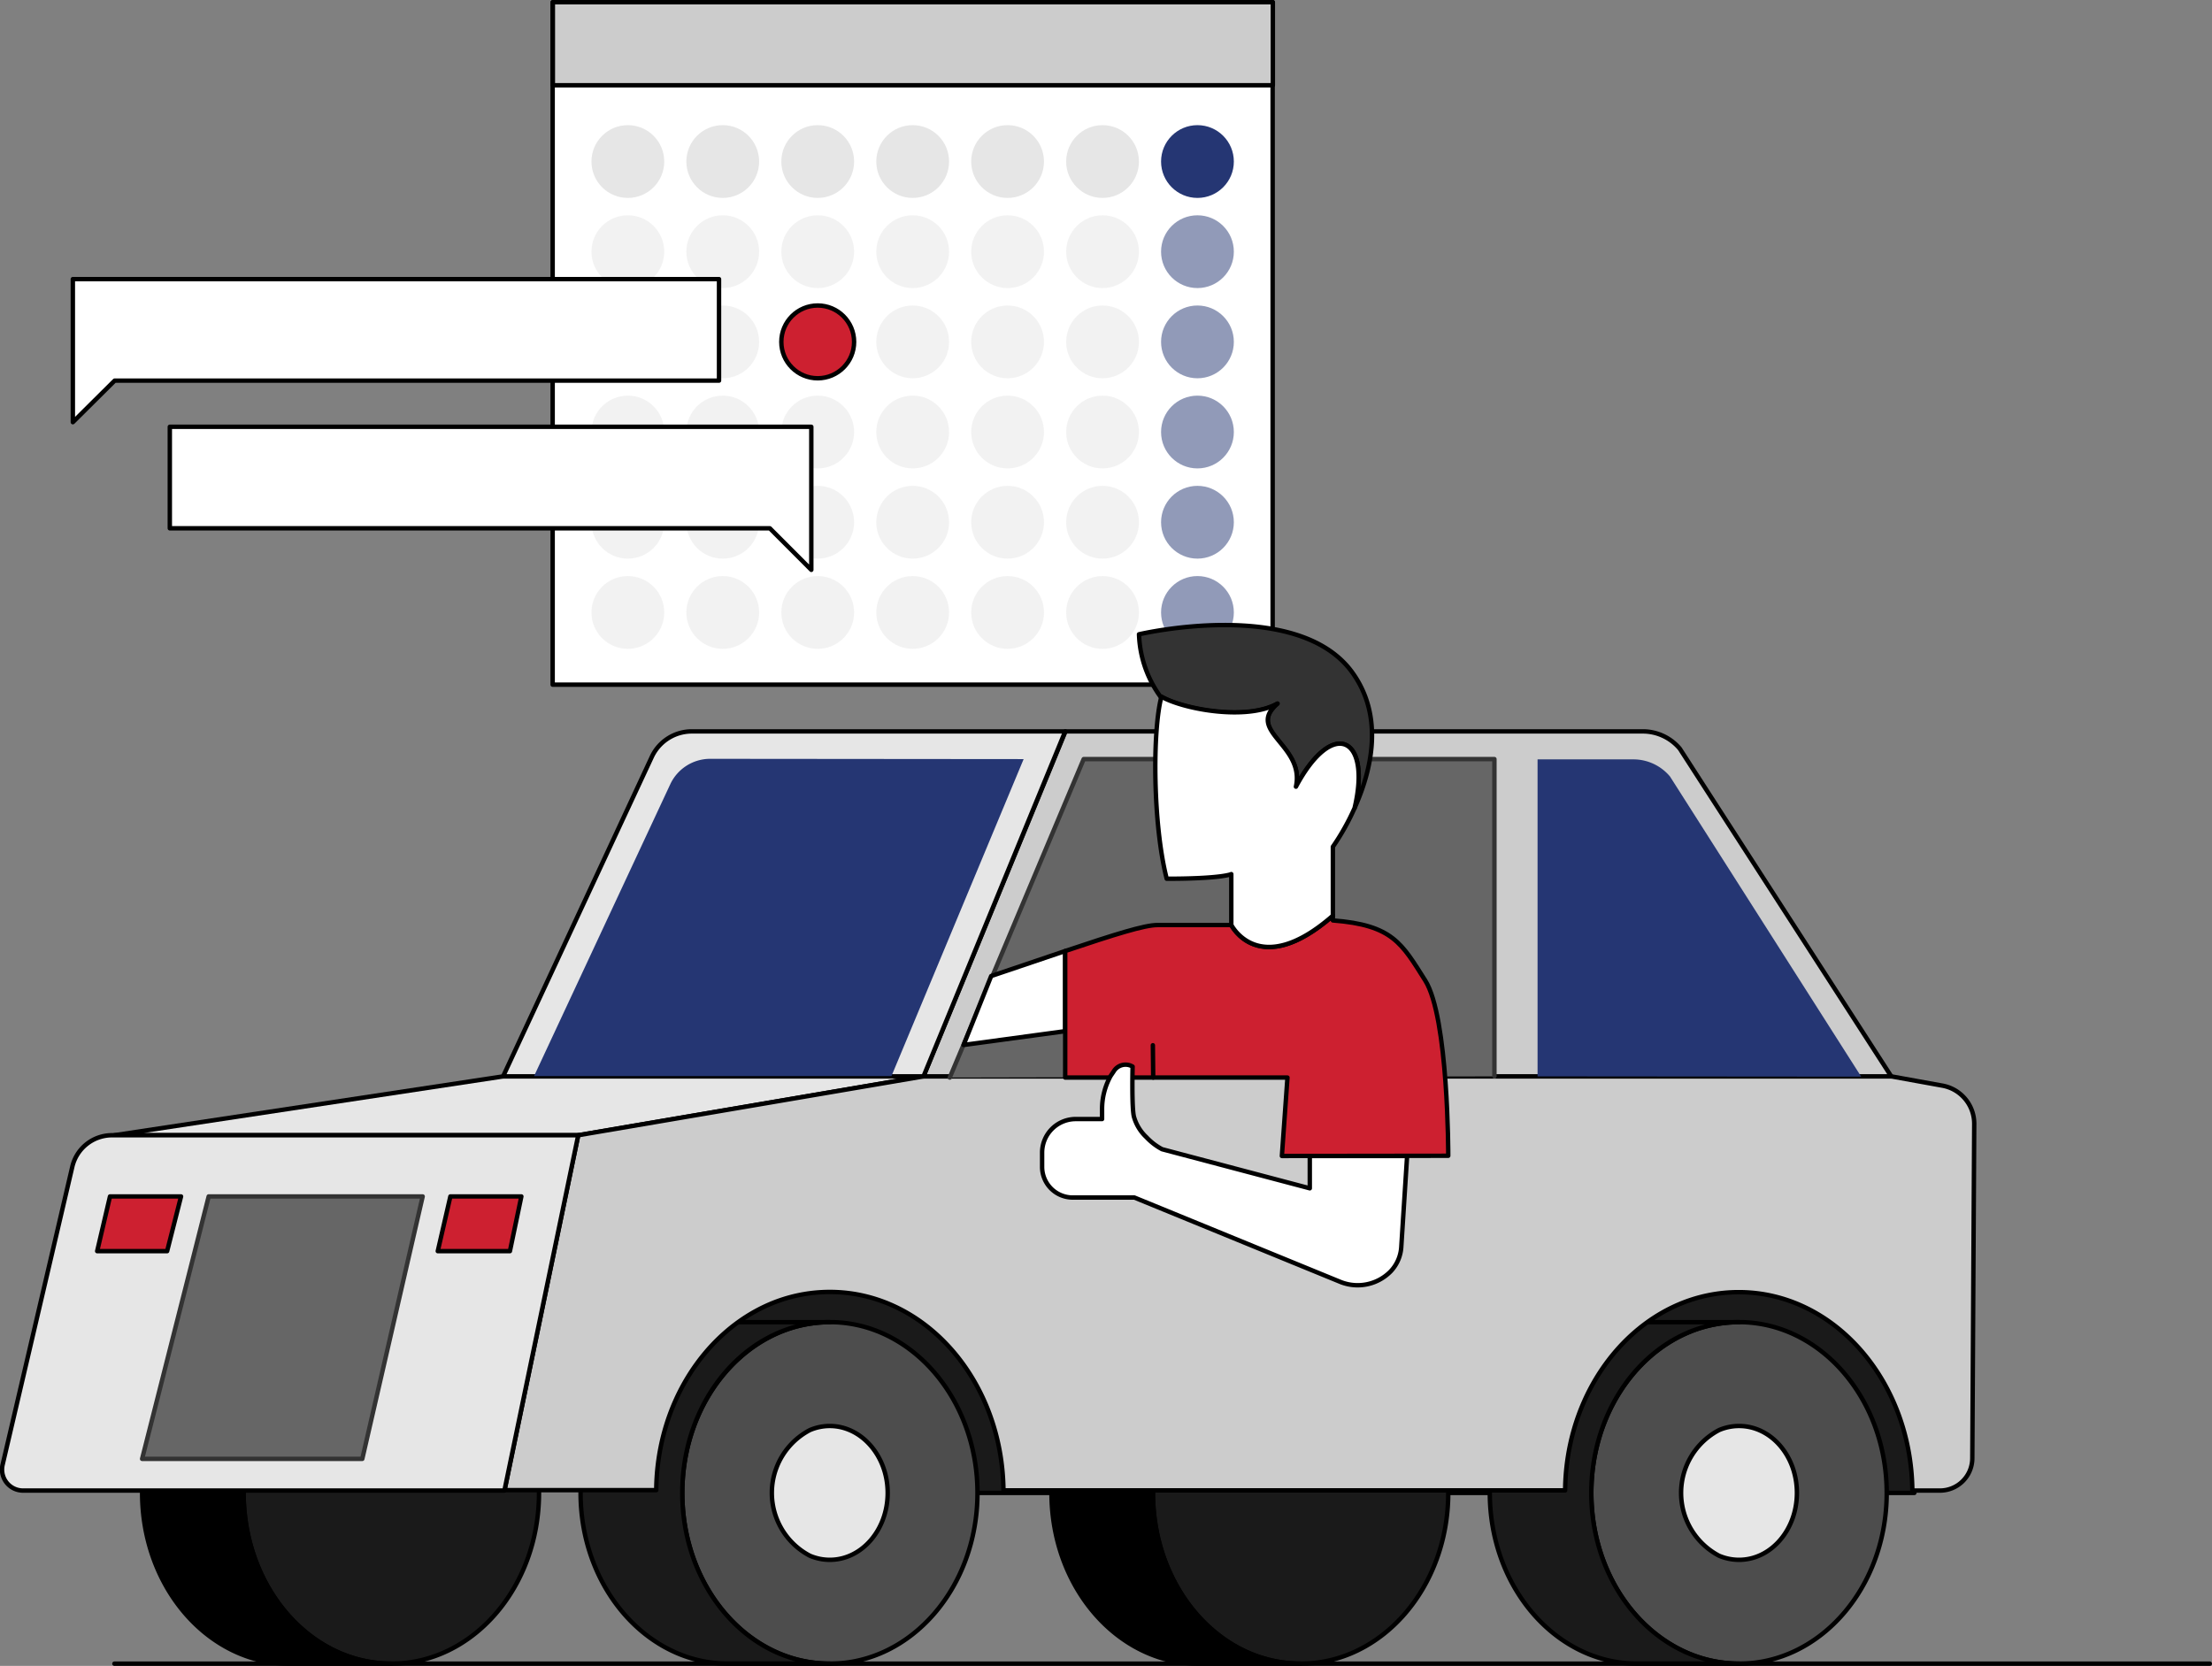 <svg xmlns="http://www.w3.org/2000/svg" viewBox="0 0 320.96 241.73"><rect x="0" y="0" width="320.96" height="241.73" fill="#808080" stroke="none"/><defs><style>.cls-1{fill:#fff;}.cls-1,.cls-10,.cls-11,.cls-13,.cls-14,.cls-6,.cls-7,.cls-8,.cls-9{stroke:#000;}.cls-1,.cls-10,.cls-11,.cls-12,.cls-13,.cls-14,.cls-6,.cls-7,.cls-8,.cls-9{stroke-linecap:round;stroke-linejoin:round;stroke-width:0.64px;}.cls-10,.cls-2,.cls-4{fill:#e6e6e6;}.cls-3,.cls-5{fill:#253673;}.cls-4,.cls-5{opacity:0.5;}.cls-6{fill:#cd2030;}.cls-7{fill:#ccc;}.cls-8{fill:#1a1a1a;}.cls-11{fill:#4d4d4d;}.cls-12{fill:#666;stroke:#333;}.cls-13{fill:#333;}.cls-14{fill:none;}</style></defs><title>workflow3</title><g id="Layer_2" data-name="Layer 2"><g id="Layer_1-2" data-name="Layer 1"><rect class="cls-1" x="80.19" y="0.32" width="104.47" height="99.03"/><circle class="cls-2" cx="91.1" cy="23.44" r="5.28"/><circle class="cls-2" cx="104.87" cy="23.44" r="5.28"/><circle class="cls-2" cx="118.65" cy="23.44" r="5.28"/><circle class="cls-2" cx="132.43" cy="23.44" r="5.28"/><circle class="cls-2" cx="146.2" cy="23.44" r="5.28"/><circle class="cls-2" cx="159.98" cy="23.44" r="5.28"/><circle class="cls-3" cx="173.75" cy="23.44" r="5.28"/><circle class="cls-4" cx="91.1" cy="36.52" r="5.28"/><circle class="cls-4" cx="104.87" cy="36.52" r="5.28"/><circle class="cls-4" cx="118.65" cy="36.52" r="5.28"/><circle class="cls-4" cx="132.43" cy="36.52" r="5.28"/><circle class="cls-4" cx="146.2" cy="36.52" r="5.28"/><circle class="cls-4" cx="159.98" cy="36.52" r="5.28"/><circle class="cls-5" cx="173.75" cy="36.52" r="5.28"/><circle class="cls-4" cx="91.1" cy="49.61" r="5.28"/><circle class="cls-4" cx="104.87" cy="49.61" r="5.28"/><circle class="cls-6" cx="118.65" cy="49.61" r="5.28"/><circle class="cls-4" cx="132.43" cy="49.61" r="5.28"/><circle class="cls-4" cx="146.2" cy="49.61" r="5.28"/><circle class="cls-4" cx="159.98" cy="49.61" r="5.28"/><circle class="cls-5" cx="173.75" cy="49.61" r="5.28"/><circle class="cls-4" cx="91.1" cy="62.69" r="5.28"/><circle class="cls-4" cx="104.87" cy="62.69" r="5.28"/><circle class="cls-4" cx="118.65" cy="62.69" r="5.28"/><circle class="cls-4" cx="132.43" cy="62.69" r="5.28"/><circle class="cls-4" cx="146.2" cy="62.69" r="5.28"/><circle class="cls-4" cx="159.98" cy="62.69" r="5.28"/><circle class="cls-5" cx="173.75" cy="62.69" r="5.28"/><circle class="cls-4" cx="91.1" cy="75.78" r="5.28"/><circle class="cls-4" cx="104.87" cy="75.78" r="5.28"/><circle class="cls-4" cx="118.65" cy="75.78" r="5.28"/><circle class="cls-4" cx="132.43" cy="75.78" r="5.28"/><circle class="cls-4" cx="146.2" cy="75.78" r="5.28"/><circle class="cls-4" cx="159.98" cy="75.78" r="5.28"/><circle class="cls-5" cx="173.75" cy="75.78" r="5.28"/><circle class="cls-4" cx="91.1" cy="88.87" r="5.28"/><circle class="cls-4" cx="104.87" cy="88.87" r="5.28"/><circle class="cls-4" cx="118.65" cy="88.87" r="5.28"/><circle class="cls-4" cx="132.43" cy="88.87" r="5.28"/><circle class="cls-4" cx="146.2" cy="88.87" r="5.28"/><circle class="cls-4" cx="159.98" cy="88.87" r="5.28"/><circle class="cls-5" cx="173.75" cy="88.87" r="5.28"/><rect class="cls-7" x="80.22" y="0.32" width="104.47" height="12.05"/><rect class="cls-8" x="94.95" y="169.75" width="182.82" height="46.88"/><path class="cls-8" d="M78.21,216.63c0,13.68-9.59,24.78-21.43,24.78a18.84,18.84,0,0,1-7.36-1.5c-8.21-3.48-14.07-12.59-14.07-23.28s5.86-19.8,14.07-23.28a18.84,18.84,0,0,1,7.36-1.5C68.62,191.85,78.21,203,78.21,216.63Z"/><path class="cls-9" d="M49.42,239.91a18.84,18.84,0,0,0,7.36,1.5H42.05c-11.83,0-21.43-11.1-21.43-24.78s9.6-24.78,21.43-24.78H56.78a18.84,18.84,0,0,0-7.36,1.5c-8.21,3.48-14.07,12.58-14.07,23.28S41.21,236.43,49.42,239.91Z"/><path class="cls-8" d="M210.14,216.63c0,13.68-9.6,24.78-21.43,24.78a18.92,18.92,0,0,1-7.37-1.5c-8.2-3.48-14.06-12.59-14.06-23.28s5.86-19.8,14.06-23.28a18.92,18.92,0,0,1,7.37-1.5C200.54,191.85,210.14,203,210.14,216.63Z"/><path class="cls-9" d="M181.34,239.91a18.92,18.92,0,0,0,7.37,1.5H174c-11.84,0-21.43-11.1-21.43-24.78s9.59-24.78,21.43-24.78h14.73a18.92,18.92,0,0,0-7.37,1.5c-8.2,3.48-14.06,12.58-14.06,23.28S173.14,236.43,181.34,239.91Z"/><polygon class="cls-10" points="16.6 164.73 83.9 164.73 133.96 156.19 73.02 156.19 16.6 164.73"/><path class="cls-11" d="M141.83,216.63c0,13.68-9.59,24.78-21.43,24.78a18.84,18.84,0,0,1-7.36-1.5C104.83,236.43,99,227.32,99,216.63s5.86-19.8,14.07-23.28a18.84,18.84,0,0,1,7.36-1.5C132.24,191.85,141.83,203,141.83,216.63Z"/><path class="cls-8" d="M113,239.91a18.84,18.84,0,0,0,7.36,1.5H105.67c-11.83,0-21.43-11.1-21.43-24.78s9.6-24.78,21.43-24.78H120.4a18.84,18.84,0,0,0-7.36,1.5C104.83,196.83,99,205.93,99,216.63S104.83,236.43,113,239.91Z"/><path class="cls-11" d="M273.76,216.63c0,13.68-9.6,24.78-21.43,24.78a18.92,18.92,0,0,1-7.37-1.5c-8.2-3.48-14.06-12.59-14.06-23.28s5.86-19.8,14.06-23.28a18.92,18.92,0,0,1,7.37-1.5C264.16,191.85,273.76,203,273.76,216.63Z"/><path class="cls-8" d="M245,239.91a18.92,18.92,0,0,0,7.37,1.5H237.6c-11.84,0-21.43-11.1-21.43-24.78s9.59-24.78,21.43-24.78h14.73a18.92,18.92,0,0,0-7.37,1.5c-8.2,3.48-14.06,12.58-14.06,23.28S236.76,236.43,245,239.91Z"/><path class="cls-7" d="M274.43,156.19l7.4,1.34a5.62,5.62,0,0,1,4.63,5.56l-.28,48.53a4.7,4.7,0,0,1-4.7,4.67h-4c-.16-15.93-11.37-28.79-25.19-28.79a22.19,22.19,0,0,0-8.66,1.76c-9.56,4.06-16.41,14.6-16.53,27H145.6c-.16-15.93-11.38-28.79-25.2-28.79a22.19,22.19,0,0,0-8.66,1.76c-9.55,4.06-16.41,14.6-16.52,27h-22L83.9,164.73,134,156.19Z"/><path class="cls-10" d="M16.28,164.73H83.9L73.19,216.29H3.38a3.05,3.05,0,0,1-3-3.75l10.11-43.23A5.92,5.92,0,0,1,16.28,164.73Z"/><path class="cls-7" d="M134,156.19l20.6-50.06h83.79a7,7,0,0,1,5.35,2.51l30.68,47.55Z"/><path class="cls-10" d="M154.56,106.13H100.38a6.41,6.41,0,0,0-5.81,3.71L73,156.19H134Z"/><polyline class="cls-12" points="137.81 156.36 157.24 110.15 216.84 110.15 216.84 156.19"/><path class="cls-3" d="M223.1,156.19v-46H237a6.93,6.93,0,0,1,5.32,2.49l27.74,43.55Z"/><path class="cls-3" d="M148.53,110.15l-19.18,46H77.49l19.76-42.34a6.39,6.39,0,0,1,5.81-3.7Z"/><path class="cls-13" d="M196.55,117.25c2.47-10.32-3.15-13.13-8.51-3.08,1.34-6-7.37-8-2.68-12.06-4.4,2.52-13.53.9-16.84-1,0-.13.07.42.1.3a16.26,16.26,0,0,1-3.35-9.37s22.77-5.36,30.81,5.35C201,104,198.91,112,196.55,117.25Z"/><path class="cls-1" d="M154.56,138v11.63l-14.74,2,4-10Z"/><path class="cls-6" d="M186,167.74l.81-11.38H154.56V138c7.27-2.44,11.5-3.77,13.39-3.77h10.71s4,8,14.74-1.34v.67c8.7.67,10,3.35,13.39,8.7s3.35,25.45,3.35,25.45Z"/><path class="cls-1" d="M196.55,117.25a34.62,34.62,0,0,1-3.15,5.62v10c-10.72,9.37-14.74,1.34-14.74,1.34v-7.37s-1.33.67-9.37.67c-2-7.83-2.1-21.38-.77-26.42,3.31,1.87,12.44,3.49,16.84,1-4.69,4,4,6,2.68,12.06C193.4,104.12,199,106.93,196.55,117.25Z"/><path class="cls-1" d="M204.17,167.74l-.84,13.1a5.64,5.64,0,0,1-1.54,3.64,6.71,6.71,0,0,1-7.28,1.54L164.6,173.77h-8.94a4.45,4.45,0,0,1-4.45-4.45v-2.06a4.88,4.88,0,0,1,4.88-4.88h3.82v-1.46a9.91,9.91,0,0,1,1.24-4.79l.44-.65a2,2,0,0,1,2.75-.71s-.15,6.15.21,7.33a6.43,6.43,0,0,0,1.79,2.91,8.74,8.74,0,0,0,2.28,1.75l21.43,5.67v-4.69Z"/><line class="cls-14" x1="167.33" y1="156.36" x2="167.28" y2="151.67"/><path class="cls-10" d="M128.8,216.63c0,5.36-3.76,9.71-8.4,9.71a7.38,7.38,0,0,1-2.88-.59,10.29,10.29,0,0,1,0-18.24,7.38,7.38,0,0,1,2.88-.59C125,206.92,128.8,211.27,128.8,216.63Z"/><path class="cls-10" d="M260.73,216.63c0,5.36-3.76,9.71-8.4,9.71a7.43,7.43,0,0,1-2.89-.59,10.3,10.3,0,0,1,0-18.24,7.43,7.43,0,0,1,2.89-.59C257,206.92,260.73,211.27,260.73,216.63Z"/><line class="cls-7" x1="16.6" y1="241.41" x2="320.64" y2="241.41"/><polygon class="cls-1" points="117.72 61.93 117.72 82.69 111.7 76.66 24.64 76.66 24.64 61.93 117.72 61.93"/><polygon class="cls-1" points="10.57 40.5 10.57 61.26 16.64 55.23 104.33 55.23 104.33 40.5 10.57 40.5"/><polygon class="cls-6" points="26.27 173.61 24.25 181.55 14.1 181.55 15.96 173.61 26.27 173.61"/><polygon class="cls-6" points="75.65 173.61 73.99 181.55 63.52 181.55 65.35 173.61 75.65 173.61"/><polygon class="cls-12" points="61.33 173.61 59.5 181.55 52.57 211.69 20.62 211.69 28.27 181.55 30.28 173.61 61.33 173.61"/></g></g></svg>